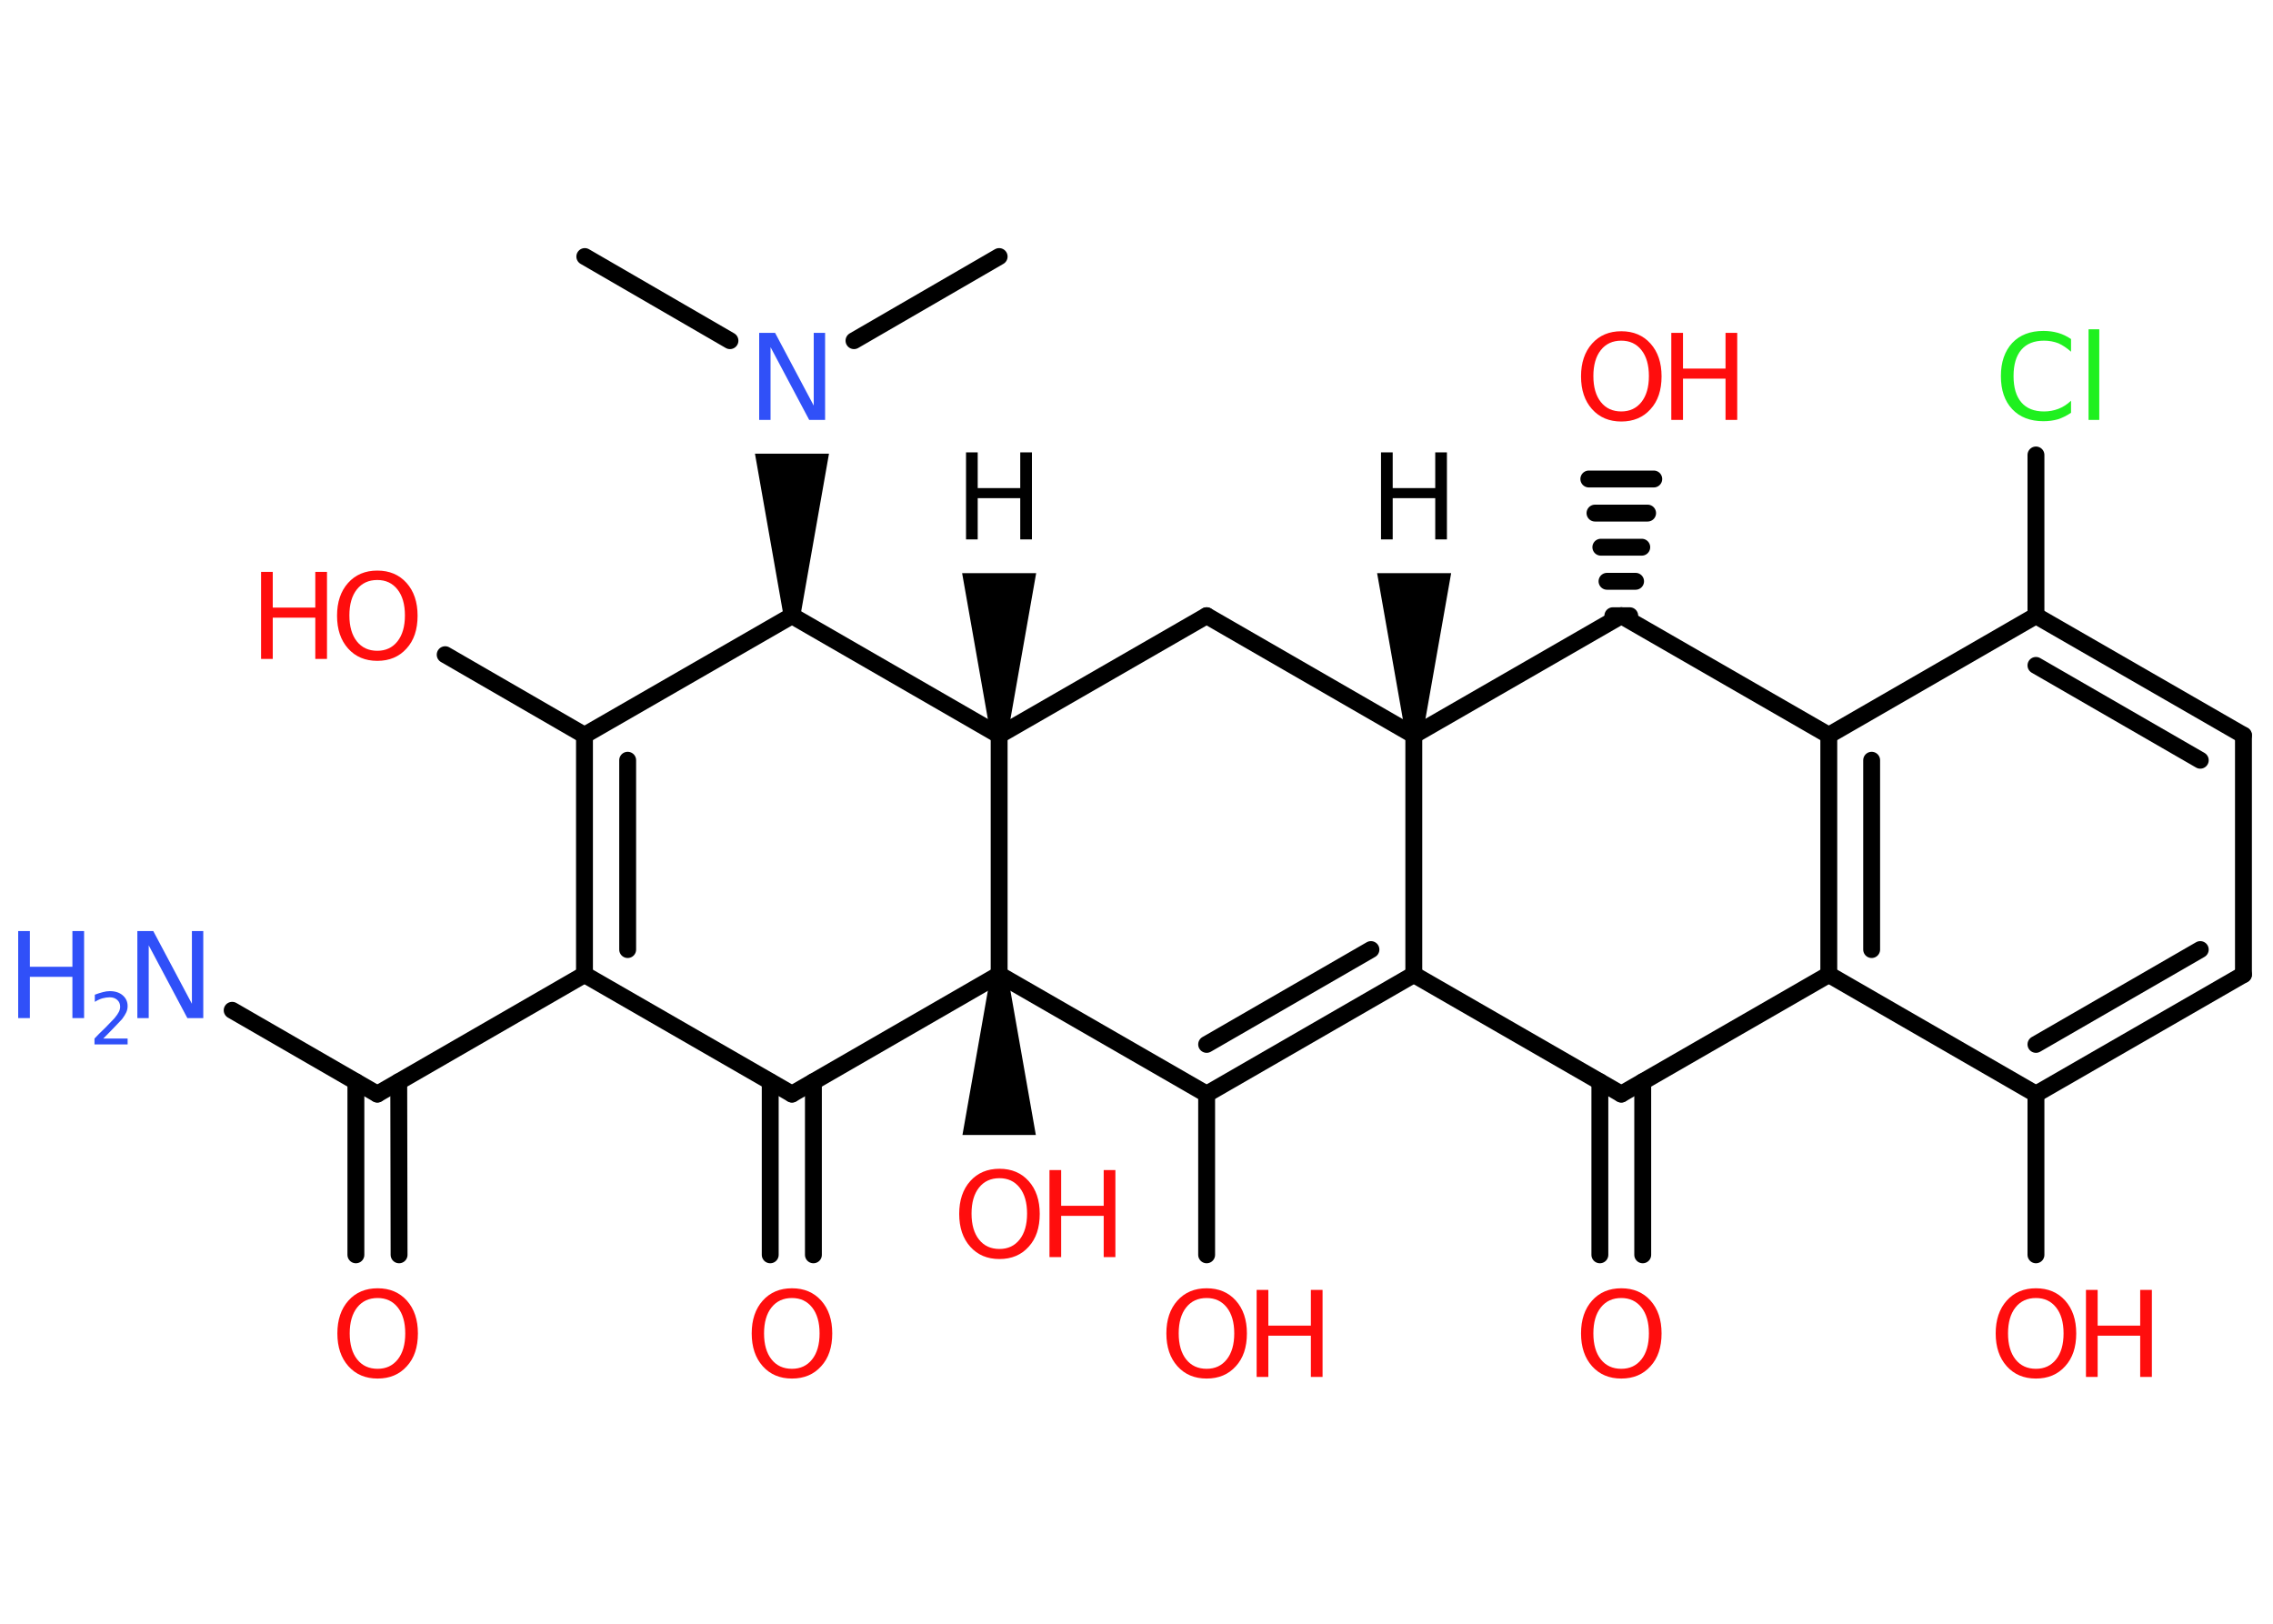 <?xml version='1.0' encoding='UTF-8'?>
<!DOCTYPE svg PUBLIC "-//W3C//DTD SVG 1.1//EN" "http://www.w3.org/Graphics/SVG/1.1/DTD/svg11.dtd">
<svg version='1.2' xmlns='http://www.w3.org/2000/svg' xmlns:xlink='http://www.w3.org/1999/xlink' width='70.0mm' height='50.0mm' viewBox='0 0 70.0 50.0'>
  <desc>Generated by the Chemistry Development Kit (http://github.com/cdk)</desc>
  <g stroke-linecap='round' stroke-linejoin='round' stroke='#000000' stroke-width='.52' fill='#FF0D0D'>
    <rect x='.0' y='.0' width='70.0' height='50.0' fill='#FFFFFF' stroke='none'/>
    <g id='mol1' class='mol'>
      <path id='mol1bnd1' class='bond' d='M43.29 22.64h.52l.88 -4.99h-1.14h-1.14z' stroke='none' fill='#000000'/>
      <line id='mol1bnd2' class='bond' x1='43.54' y1='22.64' x2='37.16' y2='18.96'/>
      <line id='mol1bnd3' class='bond' x1='37.16' y1='18.96' x2='30.77' y2='22.64'/>
      <path id='mol1bnd4' class='bond' d='M30.51 22.64h.52l.88 -4.99h-1.14h-1.14z' stroke='none' fill='#000000'/>
      <line id='mol1bnd5' class='bond' x1='30.77' y1='22.64' x2='24.39' y2='18.96'/>
      <path id='mol1bnd6' class='bond' d='M24.13 18.96h.52l.88 -4.99h-1.14h-1.14z' stroke='none' fill='#000000'/>
      <line id='mol1bnd7' class='bond' x1='22.48' y1='10.49' x2='18.01' y2='7.9'/>
      <line id='mol1bnd8' class='bond' x1='26.3' y1='10.49' x2='30.77' y2='7.9'/>
      <line id='mol1bnd9' class='bond' x1='24.39' y1='18.96' x2='18.0' y2='22.64'/>
      <line id='mol1bnd10' class='bond' x1='18.0' y1='22.64' x2='13.71' y2='20.16'/>
      <g id='mol1bnd11' class='bond'>
        <line x1='18.0' y1='22.64' x2='18.0' y2='30.01'/>
        <line x1='19.33' y1='23.41' x2='19.33' y2='29.24'/>
      </g>
      <line id='mol1bnd12' class='bond' x1='18.0' y1='30.01' x2='11.62' y2='33.69'/>
      <line id='mol1bnd13' class='bond' x1='11.62' y1='33.69' x2='7.15' y2='31.11'/>
      <g id='mol1bnd14' class='bond'>
        <line x1='12.28' y1='33.31' x2='12.29' y2='38.64'/>
        <line x1='10.96' y1='33.31' x2='10.96' y2='38.64'/>
      </g>
      <line id='mol1bnd15' class='bond' x1='18.0' y1='30.01' x2='24.39' y2='33.69'/>
      <g id='mol1bnd16' class='bond'>
        <line x1='25.05' y1='33.31' x2='25.05' y2='38.64'/>
        <line x1='23.72' y1='33.31' x2='23.72' y2='38.64'/>
      </g>
      <line id='mol1bnd17' class='bond' x1='24.39' y1='33.69' x2='30.77' y2='30.01'/>
      <line id='mol1bnd18' class='bond' x1='30.77' y1='22.64' x2='30.77' y2='30.01'/>
      <path id='mol1bnd19' class='bond' d='M31.03 30.01h-.52l-.87 4.94h1.13h1.13z' stroke='none' fill='#000000'/>
      <line id='mol1bnd20' class='bond' x1='30.77' y1='30.01' x2='37.16' y2='33.69'/>
      <line id='mol1bnd21' class='bond' x1='37.16' y1='33.69' x2='37.16' y2='38.64'/>
      <g id='mol1bnd22' class='bond'>
        <line x1='37.16' y1='33.69' x2='43.54' y2='30.01'/>
        <line x1='37.16' y1='32.16' x2='42.22' y2='29.24'/>
      </g>
      <line id='mol1bnd23' class='bond' x1='43.54' y1='22.64' x2='43.54' y2='30.01'/>
      <line id='mol1bnd24' class='bond' x1='43.54' y1='30.01' x2='49.93' y2='33.69'/>
      <g id='mol1bnd25' class='bond'>
        <line x1='50.59' y1='33.31' x2='50.59' y2='38.64'/>
        <line x1='49.27' y1='33.31' x2='49.27' y2='38.64'/>
      </g>
      <line id='mol1bnd26' class='bond' x1='49.93' y1='33.69' x2='56.32' y2='30.01'/>
      <g id='mol1bnd27' class='bond'>
        <line x1='56.32' y1='22.64' x2='56.32' y2='30.01'/>
        <line x1='57.64' y1='23.41' x2='57.64' y2='29.24'/>
      </g>
      <line id='mol1bnd28' class='bond' x1='56.32' y1='22.64' x2='49.93' y2='18.96'/>
      <line id='mol1bnd29' class='bond' x1='43.54' y1='22.64' x2='49.93' y2='18.96'/>
      <g id='mol1bnd30' class='bond'>
        <line x1='49.67' y1='18.96' x2='50.19' y2='18.96'/>
        <line x1='49.49' y1='17.9' x2='50.37' y2='17.9'/>
        <line x1='49.3' y1='16.85' x2='50.56' y2='16.85'/>
        <line x1='49.12' y1='15.8' x2='50.74' y2='15.8'/>
        <line x1='48.93' y1='14.75' x2='50.93' y2='14.75'/>
      </g>
      <line id='mol1bnd31' class='bond' x1='56.32' y1='22.64' x2='62.7' y2='18.96'/>
      <line id='mol1bnd32' class='bond' x1='62.7' y1='18.96' x2='62.7' y2='14.01'/>
      <g id='mol1bnd33' class='bond'>
        <line x1='69.09' y1='22.64' x2='62.7' y2='18.96'/>
        <line x1='67.76' y1='23.41' x2='62.7' y2='20.49'/>
      </g>
      <line id='mol1bnd34' class='bond' x1='69.09' y1='22.64' x2='69.09' y2='30.01'/>
      <g id='mol1bnd35' class='bond'>
        <line x1='62.7' y1='33.69' x2='69.09' y2='30.01'/>
        <line x1='62.7' y1='32.16' x2='67.76' y2='29.24'/>
      </g>
      <line id='mol1bnd36' class='bond' x1='56.32' y1='30.01' x2='62.7' y2='33.69'/>
      <line id='mol1bnd37' class='bond' x1='62.7' y1='33.69' x2='62.7' y2='38.64'/>
      <path id='mol1atm1' class='atom' d='M42.53 13.93h.36v1.1h1.31v-1.1h.36v2.68h-.36v-1.27h-1.31v1.27h-.36v-2.68z' stroke='none' fill='#000000'/>
      <path id='mol1atm5' class='atom' d='M29.75 13.93h.36v1.1h1.31v-1.1h.36v2.68h-.36v-1.27h-1.31v1.27h-.36v-2.68z' stroke='none' fill='#000000'/>
      <path id='mol1atm7' class='atom' d='M23.38 10.25h.49l1.19 2.24v-2.24h.35v2.68h-.49l-1.19 -2.24v2.24h-.35v-2.68z' stroke='none' fill='#3050F8'/>
      <g id='mol1atm11' class='atom'>
        <path d='M11.62 17.86q-.4 .0 -.63 .29q-.23 .29 -.23 .8q.0 .51 .23 .8q.23 .29 .63 .29q.39 .0 .62 -.29q.23 -.29 .23 -.8q.0 -.51 -.23 -.8q-.23 -.29 -.62 -.29zM11.62 17.57q.56 .0 .9 .38q.34 .38 .34 1.01q.0 .64 -.34 1.01q-.34 .38 -.9 .38q-.56 .0 -.9 -.38q-.34 -.38 -.34 -1.01q.0 -.63 .34 -1.01q.34 -.38 .9 -.38z' stroke='none'/>
        <path d='M8.04 17.61h.36v1.1h1.31v-1.1h.36v2.68h-.36v-1.27h-1.31v1.27h-.36v-2.68z' stroke='none'/>
      </g>
      <g id='mol1atm14' class='atom'>
        <path d='M4.23 28.67h.49l1.19 2.24v-2.24h.35v2.68h-.49l-1.19 -2.24v2.24h-.35v-2.68z' stroke='none' fill='#3050F8'/>
        <path d='M.56 28.67h.36v1.1h1.31v-1.1h.36v2.68h-.36v-1.27h-1.31v1.27h-.36v-2.68z' stroke='none' fill='#3050F8'/>
        <path d='M3.17 31.98h.76v.18h-1.02v-.18q.12 -.13 .34 -.34q.21 -.22 .27 -.28q.1 -.12 .14 -.2q.04 -.08 .04 -.16q.0 -.13 -.09 -.21q-.09 -.08 -.23 -.08q-.1 .0 -.22 .03q-.11 .03 -.24 .11v-.22q.13 -.05 .25 -.08q.11 -.03 .21 -.03q.25 .0 .4 .13q.15 .13 .15 .33q.0 .1 -.04 .19q-.04 .09 -.13 .21q-.03 .03 -.17 .18q-.14 .15 -.41 .42z' stroke='none' fill='#3050F8'/>
      </g>
      <path id='mol1atm15' class='atom' d='M11.63 39.97q-.4 .0 -.63 .29q-.23 .29 -.23 .8q.0 .51 .23 .8q.23 .29 .63 .29q.39 .0 .62 -.29q.23 -.29 .23 -.8q.0 -.51 -.23 -.8q-.23 -.29 -.62 -.29zM11.63 39.67q.56 .0 .9 .38q.34 .38 .34 1.01q.0 .64 -.34 1.01q-.34 .38 -.9 .38q-.56 .0 -.9 -.38q-.34 -.38 -.34 -1.01q.0 -.63 .34 -1.01q.34 -.38 .9 -.38z' stroke='none'/>
      <path id='mol1atm17' class='atom' d='M24.39 39.97q-.4 .0 -.63 .29q-.23 .29 -.23 .8q.0 .51 .23 .8q.23 .29 .63 .29q.39 .0 .62 -.29q.23 -.29 .23 -.8q.0 -.51 -.23 -.8q-.23 -.29 -.62 -.29zM24.39 39.67q.56 .0 .9 .38q.34 .38 .34 1.01q.0 .64 -.34 1.01q-.34 .38 -.9 .38q-.56 .0 -.9 -.38q-.34 -.38 -.34 -1.01q.0 -.63 .34 -1.01q.34 -.38 .9 -.38z' stroke='none'/>
      <g id='mol1atm19' class='atom'>
        <path d='M30.78 36.28q-.4 .0 -.63 .29q-.23 .29 -.23 .8q.0 .51 .23 .8q.23 .29 .63 .29q.39 .0 .62 -.29q.23 -.29 .23 -.8q.0 -.51 -.23 -.8q-.23 -.29 -.62 -.29zM30.78 35.99q.56 .0 .9 .38q.34 .38 .34 1.01q.0 .64 -.34 1.01q-.34 .38 -.9 .38q-.56 .0 -.9 -.38q-.34 -.38 -.34 -1.01q.0 -.63 .34 -1.01q.34 -.38 .9 -.38z' stroke='none'/>
        <path d='M32.32 36.03h.36v1.1h1.31v-1.1h.36v2.68h-.36v-1.27h-1.31v1.27h-.36v-2.68z' stroke='none'/>
      </g>
      <g id='mol1atm21' class='atom'>
        <path d='M37.16 39.97q-.4 .0 -.63 .29q-.23 .29 -.23 .8q.0 .51 .23 .8q.23 .29 .63 .29q.39 .0 .62 -.29q.23 -.29 .23 -.8q.0 -.51 -.23 -.8q-.23 -.29 -.62 -.29zM37.16 39.67q.56 .0 .9 .38q.34 .38 .34 1.01q.0 .64 -.34 1.01q-.34 .38 -.9 .38q-.56 .0 -.9 -.38q-.34 -.38 -.34 -1.01q.0 -.63 .34 -1.01q.34 -.38 .9 -.38z' stroke='none'/>
        <path d='M38.7 39.72h.36v1.1h1.31v-1.1h.36v2.68h-.36v-1.27h-1.31v1.27h-.36v-2.68z' stroke='none'/>
      </g>
      <path id='mol1atm24' class='atom' d='M49.93 39.97q-.4 .0 -.63 .29q-.23 .29 -.23 .8q.0 .51 .23 .8q.23 .29 .63 .29q.39 .0 .62 -.29q.23 -.29 .23 -.8q.0 -.51 -.23 -.8q-.23 -.29 -.62 -.29zM49.93 39.67q.56 .0 .9 .38q.34 .38 .34 1.01q.0 .64 -.34 1.01q-.34 .38 -.9 .38q-.56 .0 -.9 -.38q-.34 -.38 -.34 -1.01q.0 -.63 .34 -1.01q.34 -.38 .9 -.38z' stroke='none'/>
      <g id='mol1atm28' class='atom'>
        <path d='M49.93 10.49q-.4 .0 -.63 .29q-.23 .29 -.23 .8q.0 .51 .23 .8q.23 .29 .63 .29q.39 .0 .62 -.29q.23 -.29 .23 -.8q.0 -.51 -.23 -.8q-.23 -.29 -.62 -.29zM49.93 10.2q.56 .0 .9 .38q.34 .38 .34 1.01q.0 .64 -.34 1.01q-.34 .38 -.9 .38q-.56 .0 -.9 -.38q-.34 -.38 -.34 -1.01q.0 -.63 .34 -1.01q.34 -.38 .9 -.38z' stroke='none'/>
        <path d='M51.47 10.25h.36v1.1h1.31v-1.1h.36v2.68h-.36v-1.27h-1.31v1.27h-.36v-2.68z' stroke='none'/>
      </g>
      <path id='mol1atm30' class='atom' d='M63.78 10.45v.38q-.19 -.17 -.39 -.26q-.21 -.08 -.44 -.08q-.46 .0 -.7 .28q-.24 .28 -.24 .81q.0 .53 .24 .81q.24 .28 .7 .28q.23 .0 .44 -.08q.21 -.08 .39 -.25v.37q-.19 .13 -.4 .2q-.21 .06 -.45 .06q-.61 .0 -.96 -.37q-.35 -.37 -.35 -1.02q.0 -.64 .35 -1.02q.35 -.37 .96 -.37q.24 .0 .45 .06q.21 .06 .4 .19zM64.32 10.14h.33v2.79h-.33v-2.79z' stroke='none' fill='#1FF01F'/>
      <g id='mol1atm34' class='atom'>
        <path d='M62.7 39.97q-.4 .0 -.63 .29q-.23 .29 -.23 .8q.0 .51 .23 .8q.23 .29 .63 .29q.39 .0 .62 -.29q.23 -.29 .23 -.8q.0 -.51 -.23 -.8q-.23 -.29 -.62 -.29zM62.7 39.67q.56 .0 .9 .38q.34 .38 .34 1.01q.0 .64 -.34 1.01q-.34 .38 -.9 .38q-.56 .0 -.9 -.38q-.34 -.38 -.34 -1.01q.0 -.63 .34 -1.01q.34 -.38 .9 -.38z' stroke='none'/>
        <path d='M64.24 39.72h.36v1.1h1.31v-1.1h.36v2.68h-.36v-1.27h-1.31v1.27h-.36v-2.68z' stroke='none'/>
      </g>
    </g>
  </g>
</svg>
